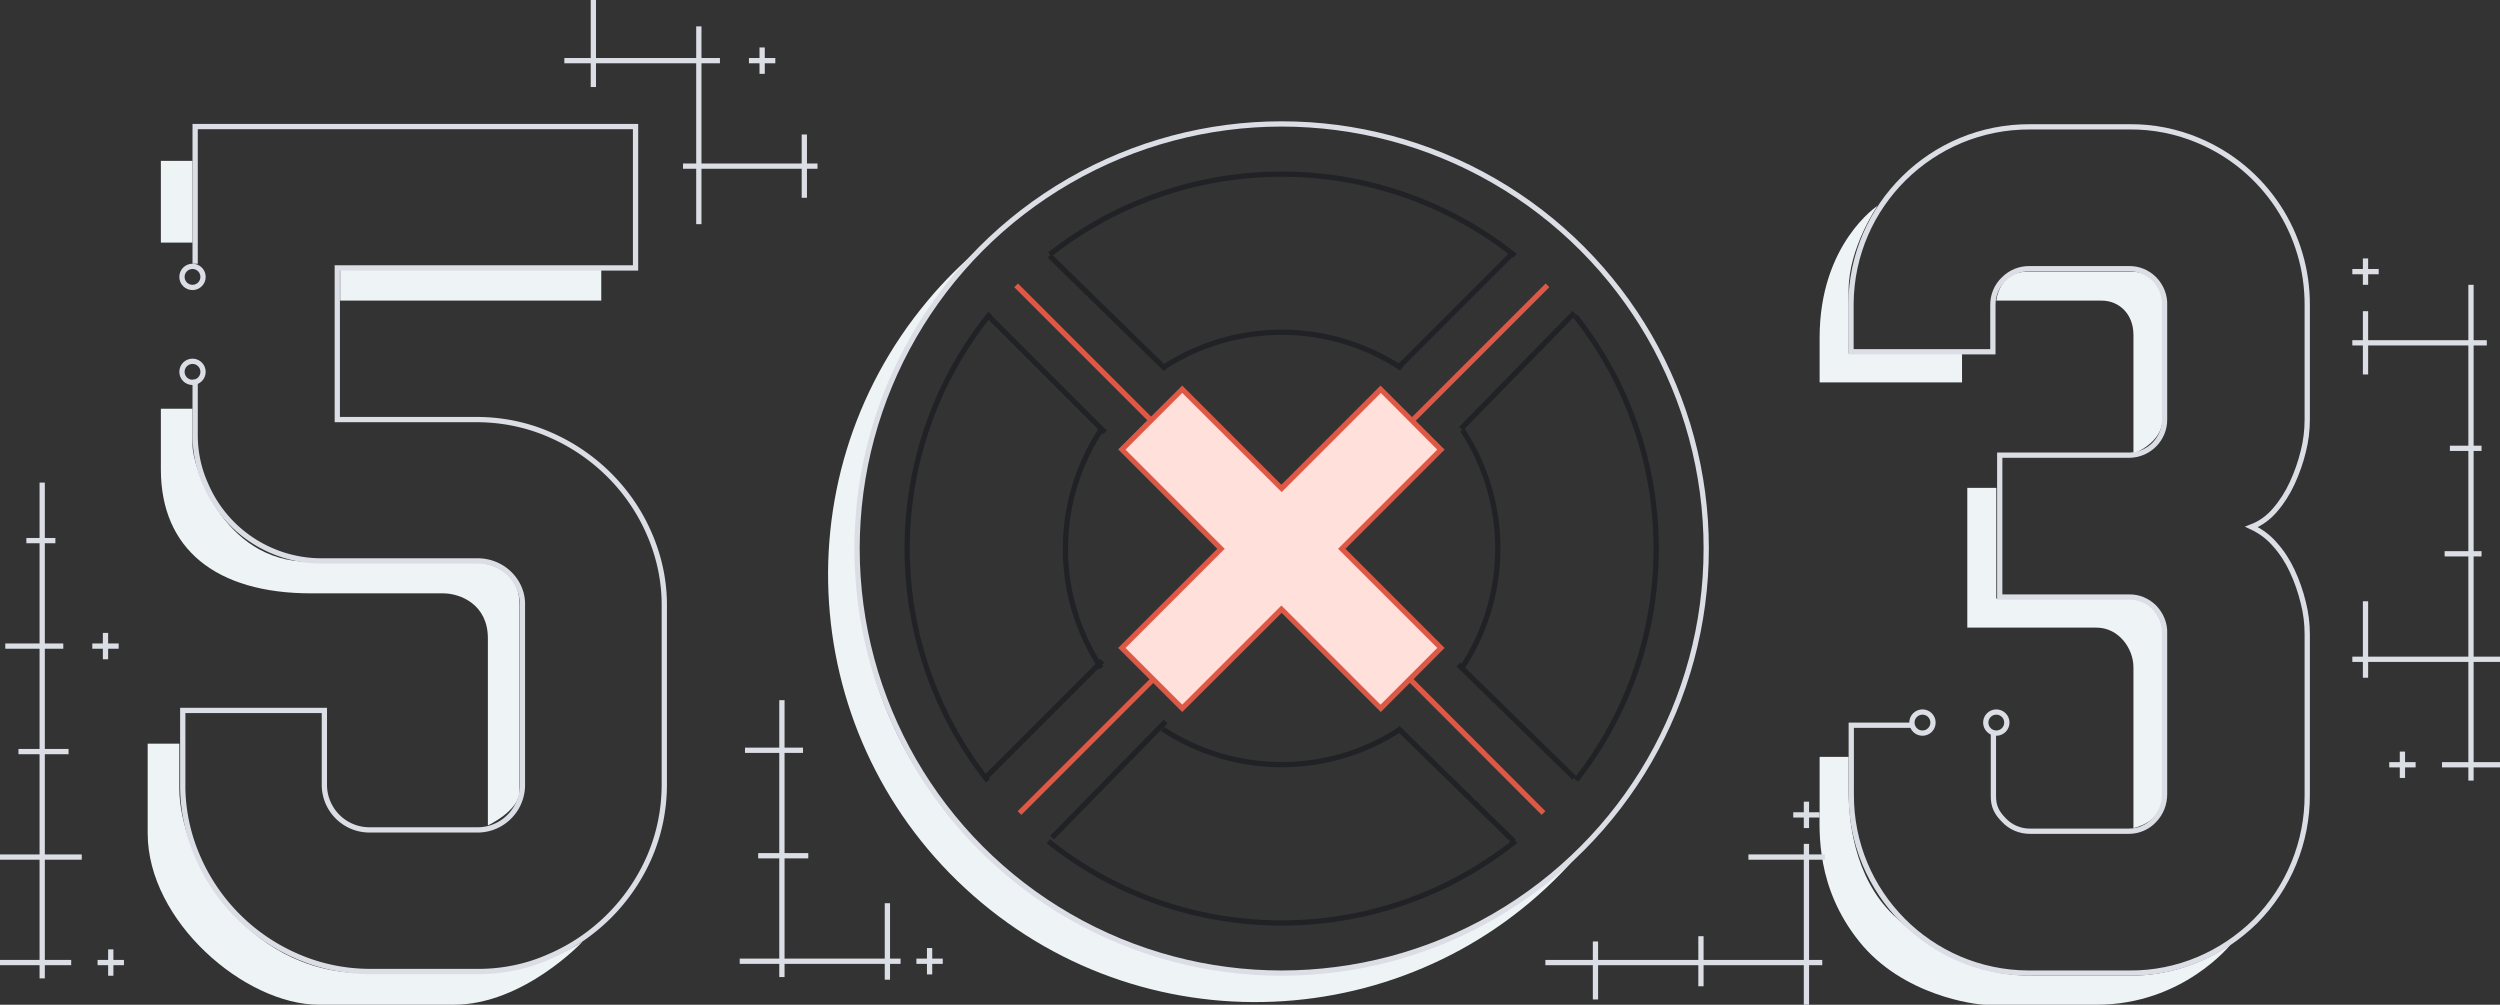 <svg version="1.1" id="Слой_1" xmlns="http://www.w3.org/2000/svg" x="0" y="0" viewBox="0 0 948 381" xml:space="preserve"><rect x="0" y="0" width="948" height="381" fill="#333333" stroke="none"/><style>.st0{fill:#eef3f5}.st1{stroke:#dbdee5;stroke-width:2}.st1,.st2{fill:none}.st3,.st6{fill:none;stroke:#de5846;stroke-width:2}.st6{stroke:#212225}.st7{fill:#dbdee5}</style><g id="_503" transform="translate(-430 -224)"><g id="_5"><path id="Фигура_860" class="st0" d="M551 605c-28.2 0-65-31.7-65-65v-34h12v17c0 25.2 24.3 70 70 70h44c21.1 0 39-12 39-12s-22.4 24-49 24h-51zm64-139c0-12.7-10.3-17-17-17h-50c-36.2 0-57-16.9-57-47v-23h12v14c0 7.2 11.2 44 44 44h60c12 0 20 5.4 20 16v71c0 7.4-12 13-12 13v-71zm-56-128v-12h99v12h-99zm-68-22v-31h12v31h-12z"/><path id="_5_копия" class="st1" d="M504 368v21c0 6.4 1.3 12.7 3.9 18.5 7.5 17.8 25 29.3 44.3 29.2h58.5c4.6-.1 9.1 1.6 12.4 4.8 3.3 3.2 5.2 7.6 5 12.2v67.6c.2 9.5-7.4 17.3-16.8 17.4h-40.8c-9.5.2-17.3-7.3-17.5-16.8v-28.5h-53.7v27.9c-.1 9.5 1.9 19 5.7 27.7 7.3 16.9 20.8 30.4 37.8 37.7 8.7 3.8 18.2 5.7 27.7 5.7h40.2c9.5.1 19-1.8 27.7-5.7a72.69 72.69 0 0037.8-37.6c3.8-8.7 5.7-18.1 5.7-27.6V454c.1-9.5-1.9-18.9-5.7-27.6-7.3-16.9-20.9-30.3-37.8-37.6-8.7-3.8-18.2-5.7-27.7-5.7h-52.8v-57.5H671V272H504v52"/><g id="Эллипс_862" transform="translate(498 324)"><circle class="st2" cx="5" cy="5" r="5"/><circle class="st1" cx="5" cy="5" r="4"/></g><g id="Эллипс_862_копия" transform="translate(498 360)"><circle class="st2" cx="5" cy="5" r="5"/><circle class="st1" cx="5" cy="5" r="4"/></g></g><g id="Группа_89_копия_2"><path id="Эллипс_634" class="st0" d="M755 434c0 103.8 91.1 159 161 159 30.3 0 83.7-13.3 114.4-47.2-57.3 68.7-159.5 77.9-228.2 20.5s-77.9-159.5-20.5-228.2c5.9-7.1 12.5-13.7 19.5-19.7-7.2 7.8-46.2 46-46.2 115.6z"/><g id="Эллипс_634_копия_3" transform="translate(754 270)"><circle class="st2" cx="162" cy="162" r="162"/><circle class="st1" cx="162" cy="162" r="161"/></g><g id="Группа_88"><path id="Фигура_639" class="st3" d="M1016.8 332.2l-51.2 51.2m-98.3 98.2l-50.7 50.7"/><path id="Фигура_639_копия" class="st3" d="M1015.3 532.3L965 481.9m-98.2-98.2l-51.5-51.5"/><g id="Фигура_643"><path d="M953.6 492.6l-36.9-36.9-.7-.7-.7.7-36.9 36.9-22.9-22.9 36.9-36.9.7-.7-.7-.7-36.9-36.9 22.9-22.9 36.9 36.9.7.7.7-.7 36.9-36.9 22.9 22.9-36.9 36.9-.7.7.7.7 36.9 36.9-22.9 22.9z" fill="#ffe0da"/><path d="M878.3 373l-21.5 21.5 36.2 36.2 1.4 1.4-1.4 1.4-36.2 36.2 21.5 21.5 36.2-36.2 1.4-1.4 1.4 1.4 36.2 36.2 21.5-21.5-36.2-36.2-1.4-1.4 1.4-1.4 36.2-36.2-21.4-21.5-36.2 36.2-1.4 1.4-1.4-1.4-36.3-36.2m0-2.8l37.6 37.6 37.6-37.6 24.3 24.3-37.6 37.6 37.6 37.6-24.2 24.3-37.6-37.6-37.7 37.6-24.3-24.3 37.6-37.6-37.6-37.7 24.3-24.2z" fill="#de5846"/></g></g><path id="Эллипс_634_копия_2" class="st6" d="M1027.3 343.8c40.8 51.5 41 124.3.4 176m-23 23.1c-51.8 41.4-125.4 41.5-177.2.1m-22.9-22.9c-41.1-52-40.8-125.6.9-177.2m22.6-22.4c51.8-40.8 124.9-40.6 176.4.5"/><path id="Эллипс_634_копия" class="st6" d="M984.6 387.1c18 27.5 17.8 63.1-.4 90.4m-22.9 22.8c-27.4 18.2-63 18.2-90.5.1m-23.2-23.1c-18.2-27.5-18.1-63.2.1-90.6m23.2-23.2c27.5-18.1 63.2-18 90.6.2"/><path id="Фигура_642" class="st6" d="M1004 543l-44-43"/><path id="Фигура_642_копия" class="st6" d="M1027 519l-44-43"/><path id="Фигура_642_копия_2" class="st6" d="M849 388l-44-44"/><path id="Фигура_642_копия_2-2" class="st6" d="M872 364l-44-43"/><path id="Фигура_642_копия_3" class="st6" d="M804 518.6l44-44"/><path id="Фигура_642_копия_3-2" class="st6" d="M829 541.6l43-44"/><path id="Фигура_642_копия_3-3" class="st6" d="M960 363.6l44-44"/><path id="Фигура_642_копия_3-4" class="st6" d="M984 386.6l43-44"/></g><g id="_3"><path id="Фигура_757" class="st0" d="M1183 605c-3.9 0-31.5-3.4-48-24s-15-41.6-15-50v-20h11v13c0 10.3 1.8 32.5 17 47s31.5 23 53 23h37c13.6-.1 26.8-4.2 38-12 0 0-18.1 23-51 23h-42zm56-128c0-7.1-5.6-15-14-15h-49v-53h11v42h52c6.6 0 11 8 11 12v63c0 10-11 12-11 12v-61zm0-126c0-8.1-5.6-13-12-13h-40s.9-11 12-11h39c5 0 12 2.3 12 12v44c0 9-11 13-11 13v-45zm-119 18v-17c0-35.6 22-50 22-50s-11 15.8-11 32v24h43v11h-54z"/><path id="_3_копия" class="st1" d="M1155 499h-23v26.2c-.2 37.3 29.9 67.6 67.1 67.8h38.3c9 .1 18-1.7 26.3-5.2 8-3.4 15.3-8.3 21.5-14.4 12.7-12.8 19.8-30.1 19.7-48.1v-60.8c0-4.1-.5-8.1-1.5-12-1-4.1-2.4-8.2-4.2-12-1.7-3.7-3.9-7.1-6.6-10.1-2.4-2.8-5.4-5-8.8-6.6 3.4-1.3 6.4-3.5 8.8-6.3 2.7-3.1 4.9-6.6 6.6-10.3 1.8-3.9 3.2-7.9 4.2-12 1-3.9 1.5-8 1.5-12v-43.3c.2-27.3-16-52-41.2-62.6-8.3-3.5-17.2-5.3-26.3-5.2h-37.6c-37.2-.2-67.6 29.8-67.9 67v18.3h53.8v-17.5c-.1-3.8 1.4-7.5 4.2-10.1 2.6-2.6 6.2-4 9.8-3.9h37.6c3.6-.1 7.1 1.4 9.6 3.9 2.6 2.7 4.1 6.3 3.9 10.1V383c.1 7.4-5.9 13.5-13.3 13.6h-49.2v53.8h49c3.6-.1 7.1 1.4 9.6 3.9 2.6 2.7 4.1 6.3 3.9 10.1v60.8c0 3.7-1.4 7.2-3.9 9.8-2.5 2.7-6 4.2-9.6 4.2h-37.6c-3.7 0-7.3-1.5-9.8-4.2-2.8-2.8-4-5.3-4-9v-24"/><g id="Эллипс_757" transform="translate(1154 493)"><circle class="st2" cx="5" cy="5" r="5"/><circle class="st1" cx="5" cy="5" r="4"/></g><g id="Эллипс_757-2" transform="translate(1182 493)"><circle class="st2" cx="5" cy="5" r="5"/><circle class="st1" cx="5" cy="5" r="4"/></g></g><g id="шьфп_копия_9"><path id="Прямоугольник_1_копия_15" class="st7" d="M1114 605v-15h-38v8h-2v-8h-38v13h-2v-13h-18v-2h18v-7h2v7h38v-9h2v9h38v-38h-21v-2h21v-4h2v4h6v2h-6v38h5v2h-5v15h-2zm0-67v-4h-4v-2h4v-4h2v4h4v2h-4v4h-2z"/><path id="Прямоугольник_1_копия_31" class="st7" d="M765.5 595.5v-6h-38v5h-2v-5h-15v-2h15v-38h-8v-2h8v-38h-13v-2h13v-18h2v18h7v2h-7v38h9v2h-9v38h38v-21h2v21h4v2h-4v6h-2zm16-2v-4h-4v-2h4v-4h2v4h4v2h-4v4h-2z"/><path id="Прямоугольник_1_копия_17" class="st7" d="M1366 520v-5h-10v-2h10v-38h-38v6h-2v-6h-4v-2h4v-21h2v21h38v-38h-9v-2h9v-38h-7v-2h7v-38h-38v11h-2v-11h-4v-2h4v-11h2v11h38v-21h2v21h5v2h-5v38h3v2h-3v38h3v2h-3v38h10v2h-10v38h10v2h-10v5h-2zm-26-1v-4h-4v-2h4v-4h2v4h4v2h-4v4h-2zm-14-187v-4h-4v-2h4v-4h2v4h4v2h-4v4h-2z"/><path id="Прямоугольник_1_копия_16" class="st7" d="M445 595v-5h-15v-2h15v-38h-15v-2h15v-38h-8v-2h8v-38h-13v-2h13v-38h-5v-2h5v-21h2v21h4v2h-4v38h7v2h-7v38h9v2h-9v38h14v2h-14v38h10v2h-10v5h-2zm26-1v-4h-4v-2h4v-4h2v4h4v2h-4v4h-2zm-2-120v-4h-4v-2h4v-4h2v4h4v2h-4v4h-2z"/><path id="Прямоугольник_1_копия_22" class="st7" d="M694 309v-21h-5v-2h5v-38h-38v9h-2v-9h-10v-2h10v-22h2v22h38v-12h2v12h7v2h-7v38h38v-11h2v11h4v2h-4v11h-2v-11h-38v21h-2zm24-57v-4h-4v-2h4v-4h2v4h4v2h-4v4h-2z"/></g></g></svg>
